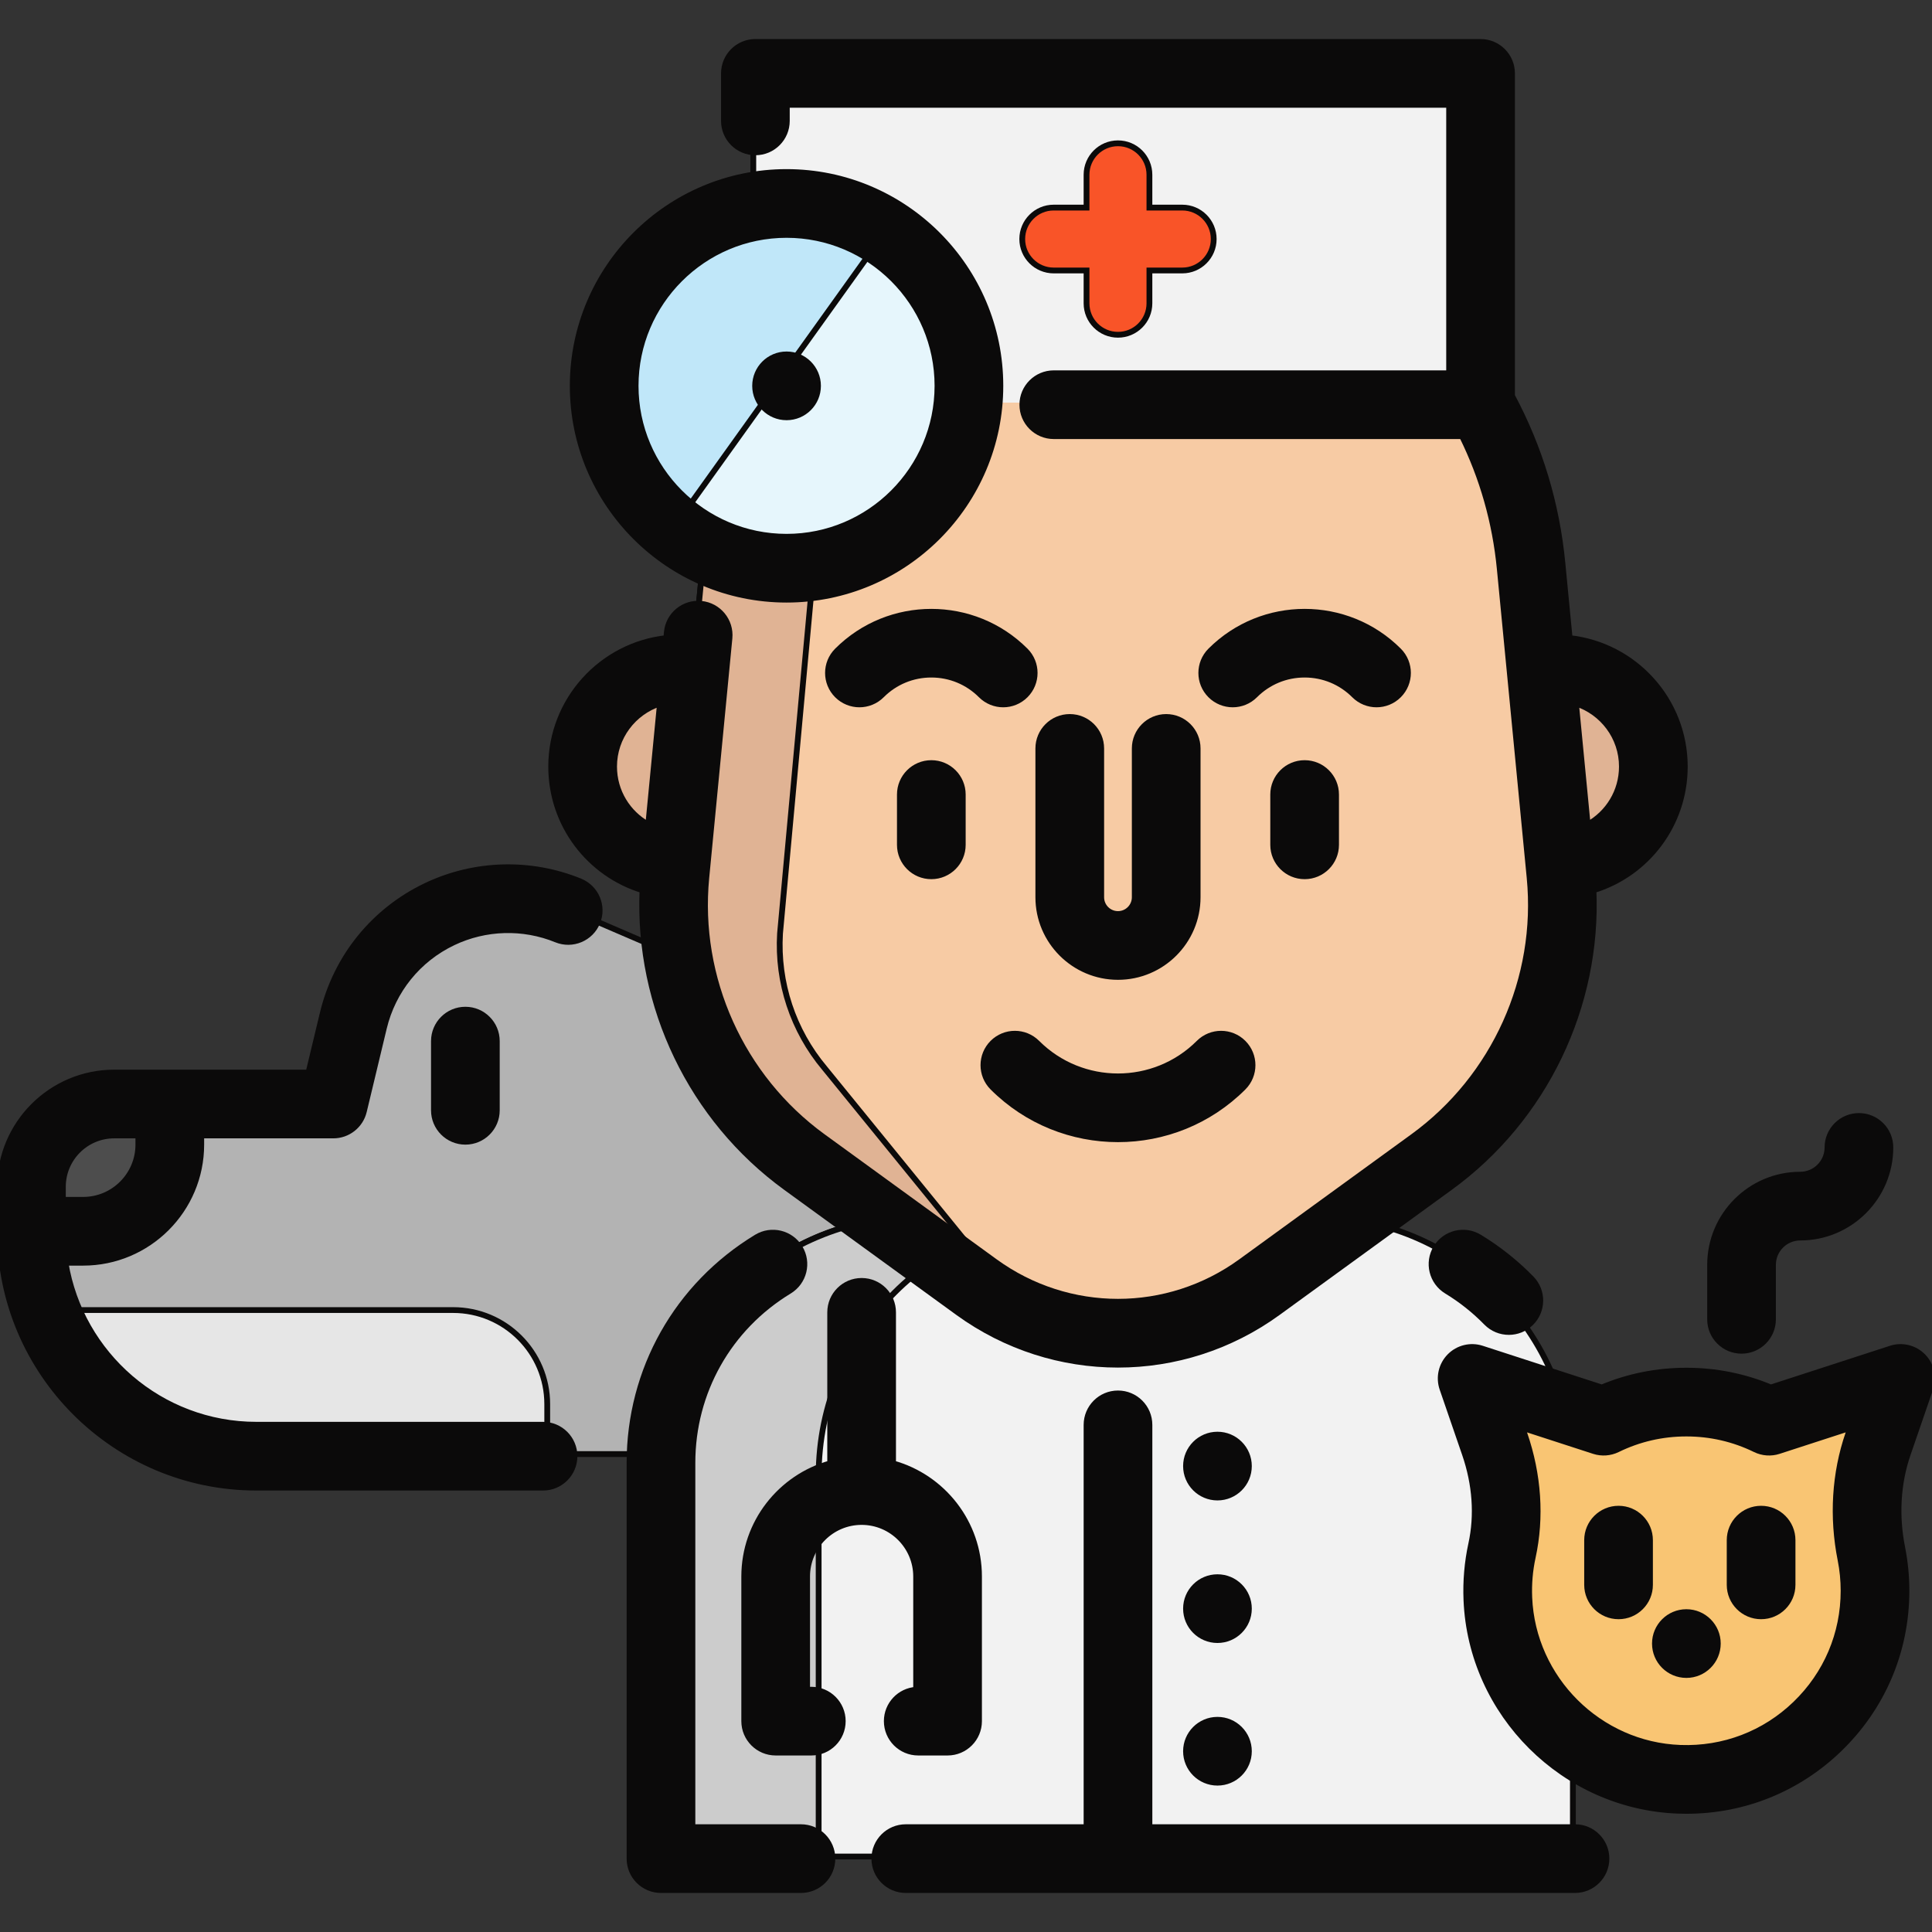 <!DOCTYPE svg PUBLIC "-//W3C//DTD SVG 1.1//EN" "http://www.w3.org/Graphics/SVG/1.1/DTD/svg11.dtd">
<!-- Uploaded to: SVG Repo, www.svgrepo.com, Transformed by: SVG Repo Mixer Tools -->
<svg height="224px" width="224px" version="1.1" id="Layer_1" xmlns="http://www.w3.org/2000/svg" xmlns:xlink="http://www.w3.org/1999/xlink" viewBox="0 0 512.00 512.00" xml:space="preserve" fill="#0b0a0a" stroke="#0b0a0a" stroke-width="1.536" transform="rotate(0)matrix(1, 0, 0, 1, 0, 0)">
<rect x="0" y="0" width="512.00" height="512.00" fill="#333333" stroke="none"/>
<g id="SVGRepo_bgCarrier" stroke-width="0"/>
<g id="SVGRepo_tracerCarrier" stroke-linecap="round" stroke-linejoin="round"/>
<g id="SVGRepo_iconCarrier"> <path style="fill:#B3B3B3;" d="M227.156,273.921l-10.211,111.424H67.376c-25.356,0-47.023-15.834-55.623-38.167 c-2.567-6.645-3.978-13.878-3.978-21.434v-11.8c0-12.111,9.822-21.923,21.934-21.923h58.067l5.3-22.089 c2.967-12.389,11.378-22.767,22.878-28.234c5.733-2.722,11.933-4.1,18.145-4.1c5.4,0,10.811,1.044,15.922,3.122L227.156,273.921z"/> <path style="fill:#4D4D4D;" d="M44.443,292.022v10.756c0,12.689-10.278,22.967-22.956,22.967H7.776v-11.8 c0-12.111,9.822-21.923,21.934-21.923H44.443z"/> <path style="fill:#E6E6E6;" d="M145.022,372.111v13.234H67.376c-25.356,0-47.023-15.834-55.623-38.167h108.324 C133.855,347.178,145.022,358.345,145.022,372.111z"/> <path style="fill:#F2F2F2;" d="M348.118,322.411H243.329c-37.952,0-68.719,30.766-68.719,68.719v100.869h242.225V391.129 C416.835,353.177,386.069,322.411,348.118,322.411z"/> <path style="fill:#CCCCCC;" d="M285.669,322.411h-42.341c-37.952,0-68.719,30.766-68.719,68.719v100.869h42.341V391.129 C216.951,353.177,247.717,322.411,285.669,322.411z"/> <g> <path style="fill:#E0B394;" d="M178.582,228.495c-13.778-0.611-24.745-11.978-24.745-25.9c0-14.311,11.6-25.923,25.923-25.923 c1.289,0,2.556,0.089,3.8,0.278"/> <path style="fill:#E0B394;" d="M412.83,228.495c13.778-0.611,24.756-11.978,24.756-25.9c0-14.311-11.611-25.923-25.934-25.923 c-1.289,0-2.567,0.1-3.8,0.278"/> </g> <path style="fill:#F7CBA4;" d="M258.217,340.534l-45.611-33.138c-24.103-17.511-37.142-46.469-34.276-76.124l7.911-81.866 c5.449-56.384,52.831-99.408,109.477-99.408l0,0c56.646,0,104.028,43.024,109.477,99.408l7.911,81.866 c2.866,29.655-10.172,58.612-34.276,76.124l-45.611,33.138C310.857,356.781,280.578,356.781,258.217,340.534z"/> <path style="fill:#E0B394;" d="M206.714,247.405c-0.767,12.967,3.456,25.723,11.811,35.667l47.671,58.579 c2.489,2.967,5.311,5.456,8.367,7.445c-5.733-2-11.245-4.867-16.345-8.567l-45.612-33.134c-24.1-17.511-37.134-46.467-34.267-76.123 l7.9-81.868c5.4-55.834,51.912-98.568,107.835-99.379c-34.445,0.833-73.449,33.3-75.482,67.879L206.714,247.405z"/> <polyline style="fill:#F2F2F2;" points="278.71,106.696 391.81,106.696 391.81,18.891 199.63,18.891 199.63,106.696 "/> <path style="fill:#C0E7F9;" d="M256.217,101.697c0,26.689-21.634,48.334-48.323,48.334c-11.111,0-21.345-3.744-29.512-10.056 c-11.445-8.833-18.822-22.7-18.822-38.278c0-26.689,21.634-48.334,48.334-48.334c9.889,0,19.078,2.967,26.734,8.067 C247.639,70.096,256.217,84.897,256.217,101.697z"/> <path style="fill:#E6F6FC;" d="M256.217,101.697c0,26.689-21.634,48.334-48.323,48.334c-11.111,0-21.345-3.744-29.512-10.056 l56.245-78.545C247.639,70.096,256.217,84.897,256.217,101.697z"/> <path style="fill:#F9C573;" d="M503.111,364.749l-34.85,11.319c-6.618-3.232-14.052-5.052-21.914-5.052 c-7.861,0-15.296,1.819-21.914,5.052l-34.85-11.319l5.977,17.371c3.12,9.069,3.979,18.841,1.936,28.211 c-0.894,4.101-1.284,8.39-1.102,12.8c1.071,25.868,22.193,46.892,48.065,47.844c28.474,1.049,51.887-21.723,51.887-49.963 c0-3.352-0.331-6.627-0.961-9.795c-1.932-9.708-1.47-19.738,1.75-29.097L503.111,364.749z"/> <path d="M263.059,276.389c-3.254,3.254-3.254,8.531,0,11.785c9.158,9.158,21.187,13.737,33.217,13.737s24.058-4.579,33.217-13.737 c3.254-3.254,3.254-8.53,0-11.785c-3.253-3.254-8.53-3.254-11.785,0c-11.818,11.817-31.045,11.817-42.863,0 C271.59,273.133,266.313,273.135,263.059,276.389z"/> <path d="M238.478,210.56v13.329c0,4.602,3.731,8.333,8.333,8.333s8.333-3.731,8.333-8.333V210.56c0-4.602-3.731-8.333-8.333-8.333 S238.478,205.958,238.478,210.56z"/> <path d="M364.793,186.671c2.132,0,4.266-0.813,5.892-2.441c3.254-3.254,3.254-8.531,0-11.785c-13.753-13.755-36.135-13.756-49.891,0 c-3.254,3.255-3.254,8.531,0,11.785c3.254,3.254,8.531,3.254,11.785,0c3.516-3.516,8.189-5.451,13.16-5.451 c4.971,0,9.645,1.936,13.16,5.451C360.527,185.858,362.659,186.671,364.793,186.671z"/> <path d="M221.866,172.446c-3.254,3.254-3.254,8.531,0,11.785c3.254,3.254,8.531,3.254,11.785,0c3.516-3.516,8.189-5.451,13.16-5.451 s9.646,1.936,13.16,5.451c1.627,1.627,3.76,2.441,5.892,2.441c2.132,0,4.266-0.813,5.892-2.441c3.254-3.254,3.254-8.531,0-11.785 C258.002,158.69,235.621,158.69,221.866,172.446z"/> <path d="M337.407,210.56v13.329c0,4.602,3.731,8.333,8.333,8.333c4.602,0,8.333-3.731,8.333-8.333V210.56 c0-4.602-3.731-8.333-8.333-8.333C341.138,202.227,337.407,205.958,337.407,210.56z"/> <path d="M212.265,484.22H183.5v-96.546c0-18.764,9.592-35.789,25.658-45.544c3.935-2.389,5.187-7.515,2.799-11.448 c-2.389-3.934-7.513-5.187-11.448-2.799c-21.087,12.802-33.676,35.154-33.676,59.791v104.879c0,4.602,3.731,8.333,8.333,8.333 h37.098c4.602,0,8.333-3.731,8.333-8.333C220.598,487.951,216.867,484.22,212.265,484.22z"/> <path d="M417.391,484.22H304.612V377.604c0-4.602-3.731-8.333-8.333-8.333c-4.602,0-8.333,3.731-8.333,8.333V484.22h-47.903 c-4.602,0-8.333,3.731-8.333,8.333c0,4.602,3.731,8.333,8.333,8.333h177.349c4.602,0,8.333-3.731,8.333-8.333 C425.724,487.951,421.994,484.22,417.391,484.22z"/> <path d="M380.591,330.681c-2.389,3.934-1.136,9.06,2.798,11.448c3.832,2.327,7.368,5.136,10.508,8.348 c1.633,1.67,3.796,2.509,5.96,2.509c2.101,0,4.203-0.789,5.825-2.374c3.291-3.217,3.352-8.493,0.134-11.784 c-4.116-4.211-8.75-7.893-13.776-10.945C388.105,325.494,382.978,326.747,380.591,330.681z"/> <path d="M283.498,190.005c-4.602,0-8.333,3.731-8.333,8.333v39.445c0,11.641,9.47,21.111,21.111,21.111 c11.641,0,21.111-9.47,21.111-21.111v-39.445c0-4.602-3.731-8.333-8.333-8.333c-4.602,0-8.333,3.731-8.333,8.333v39.445 c0,2.451-1.993,4.445-4.445,4.445c-2.451,0-4.444-1.993-4.444-4.445v-39.445C291.832,193.736,288.1,190.005,283.498,190.005z"/> <path d="M228.34,403.341c7.965,0,14.445,6.48,14.445,14.445v30.019c-4.343,0.286-7.778,3.899-7.778,8.315 c0,4.602,3.731,8.333,8.333,8.333h7.778c4.602,0,8.333-3.731,8.333-8.333v-38.334c0-14.269-9.658-26.316-22.778-29.969v-40.032 c0-4.602-3.731-8.333-8.333-8.333s-8.333,3.731-8.333,8.333v40.032c-13.12,3.653-22.778,15.7-22.778,29.969v38.334 c0,4.602,3.731,8.333,8.333,8.333h9.445c4.602,0,8.333-3.731,8.333-8.333c0-4.602-3.731-8.333-8.333-8.333h-1.111v-30 C213.895,409.821,220.374,403.341,228.34,403.341z"/> <path style="fill:#F95428;" d="M296.276,37.978c-4.602,0-8.333,3.731-8.333,8.333v8.703h-8.703c-4.602,0-8.333,3.731-8.333,8.333 s3.731,8.333,8.333,8.333h8.703v8.703c0,4.602,3.731,8.333,8.333,8.333c4.602,0,8.333-3.731,8.333-8.333v-8.703h8.703 c4.602,0,8.333-3.731,8.333-8.333s-3.731-8.333-8.333-8.333h-8.703v-8.703C304.609,41.709,300.878,37.978,296.276,37.978z"/> <path d="M170.262,235.912c-1.306,30.753,12.961,60.586,38.001,78.78l45.614,33.146c12.683,9.211,27.543,13.817,42.402,13.817 c14.859,0,29.718-4.607,42.395-13.818l45.612-33.145c25.048-18.2,39.316-48.033,38.003-78.78 c14.087-4.292,24.199-17.349,24.199-32.764c0-17.62-13.378-32.17-30.513-34.046l-1.927-19.932 c-1.509-15.64-6.003-30.519-13.349-44.265V19.447c0-4.602-3.731-8.333-8.333-8.333H200.186c-4.602,0-8.333,3.731-8.333,8.333v12.592 c0,4.602,3.731,8.333,8.333,8.333s8.333-3.731,8.333-8.333V27.78h175.512v71.138H279.266c-4.602,0-8.333,3.731-8.333,8.333 s3.731,8.333,8.333,8.333h108.191c5.446,11.003,8.807,22.817,10,35.188l7.911,81.857c2.57,26.594-9.262,52.871-30.882,68.58 l-45.612,33.145c-19.496,14.166-45.698,14.166-65.204,0l-45.612-33.145c-21.61-15.701-33.444-41.981-30.882-68.58l6.138-63.506 c0.442-4.581-2.912-8.655-7.493-9.097c-4.587-0.434-8.653,2.912-9.097,7.493l-0.153,1.583 c-17.128,1.877-30.502,16.426-30.502,34.046C146.072,218.564,156.181,231.62,170.262,235.912z M429.82,203.149 c0,6.626-3.643,12.394-9.068,15.394l-3.104-32.116C424.703,188.719,429.82,195.345,429.82,203.149z M174.899,186.428l-3.103,32.113 c-5.418-3.001-9.057-8.767-9.057-15.39C162.739,195.346,167.851,188.722,174.899,186.428z"/> <path d="M208.444,158.916c31.246,0,56.665-25.419,56.665-56.665s-25.419-56.665-56.665-56.665c-31.245,0-56.665,25.42-56.665,56.665 S177.199,158.916,208.444,158.916z M208.444,62.253c22.056,0,39.998,17.944,39.998,39.998S230.5,142.25,208.444,142.25 c-22.055,0-39.998-17.942-39.998-39.998S186.389,62.253,208.444,62.253z"/> <path d="M153.728,233.566c-13.129-5.359-27.999-4.935-40.802,1.161c-13.836,6.588-23.821,18.912-27.398,33.814l-3.768,15.698H30.263 C13.576,284.239,0,297.815,0,314.502v11.797c0,37.46,30.477,67.938,67.938,67.938h75.973c4.602,0,8.333-3.731,8.333-8.333 s-3.731-8.333-8.333-8.333H67.938c-25.433,0-46.589-18.617-50.583-42.937h4.681c17.257,0,31.297-14.039,31.297-31.297v-2.43h34.998 c3.853,0,7.203-2.641,8.103-6.389l5.301-22.087c2.396-9.983,9.087-18.241,18.357-22.656c8.578-4.085,18.542-4.368,27.337-0.778 c4.26,1.738,9.125-0.304,10.865-4.566C160.032,240.171,157.989,235.306,153.728,233.566z M36.666,303.336 c0,8.067-6.562,14.63-14.63,14.63h-5.369v-3.463c0-7.497,6.099-13.596,13.596-13.596h6.402v2.429H36.666z"/> <path d="M114.996,275.907v18.332c0,4.602,3.731,8.333,8.333,8.333c4.602,0,8.333-3.731,8.333-8.333v-18.332 c0-4.602-3.731-8.333-8.333-8.333C118.727,267.573,114.996,271.305,114.996,275.907z"/> <path d="M509.61,359.462c-2.216-2.253-5.513-3.059-8.518-2.084l-31.785,10.323c-7.097-2.963-14.618-4.465-22.405-4.465 s-15.307,1.5-22.405,4.465l-31.785-10.323c-3.006-0.976-6.303-0.168-8.518,2.084c-2.214,2.253-2.964,5.566-1.937,8.552l5.976,17.37 c2.741,7.97,3.32,16.175,1.673,23.727c-1.062,4.87-1.494,9.89-1.287,14.92c1.25,30.193,25.886,54.715,56.085,55.827 c0.743,0.027,1.483,0.041,2.223,0.041c15.184,0,29.473-5.751,40.448-16.329c11.513-11.098,17.855-26.015,17.855-42.003 c0-3.84-0.378-7.682-1.121-11.42c-1.692-8.508-1.189-17.069,1.458-24.76l5.977-17.374 C512.574,365.028,511.824,361.716,509.61,359.462z M489.81,379.966c-3.604,10.477-4.311,22.037-2.043,33.435 c0.531,2.67,0.801,5.418,0.801,8.168c0,11.42-4.53,22.075-12.755,30.003c-8.22,7.922-19.056,12.05-30.491,11.632 c-21.563-0.794-39.153-18.304-40.046-39.862c-0.15-3.608,0.159-7.2,0.918-10.68c2.297-10.535,1.538-21.841-2.198-32.698 l-0.541-1.574l18.961,6.158c2.057,0.668,4.29,0.51,6.231-0.438c5.716-2.791,11.857-4.207,18.256-4.207s12.541,1.416,18.257,4.207 c1.942,0.948,4.177,1.106,6.231,0.438l18.961-6.158L489.81,379.966z"/> <path d="M428.933,399.82c-4.602,0-8.333,3.731-8.333,8.333v11.852c0,4.602,3.731,8.333,8.333,8.333c4.602,0,8.333-3.731,8.333-8.333 v-11.852C437.267,403.551,433.536,399.82,428.933,399.82z"/> <path d="M458.378,408.153v11.852c0,4.602,3.731,8.333,8.333,8.333c4.602,0,8.333-3.731,8.333-8.333v-11.852 c0-4.602-3.731-8.333-8.333-8.333C462.109,399.82,458.378,403.551,458.378,408.153z"/> <path d="M461.527,357.967c4.602,0,8.333-3.731,8.333-8.333v-14.445c0-3.982,3.24-7.222,7.222-7.222 c13.172,0,23.889-10.717,23.889-23.889c0-4.602-3.731-8.333-8.333-8.333c-4.602,0-8.333,3.731-8.333,8.333 c0,3.982-3.24,7.222-7.222,7.222c-13.172,0-23.889,10.717-23.889,23.889v14.445C453.194,354.236,456.925,357.967,461.527,357.967z"/> <circle cx="322.638" cy="388.527" r="8.333"/> <circle cx="322.638" cy="426.305" r="8.333"/> <circle cx="322.638" cy="464.095" r="8.333"/> <circle cx="208.447" cy="102.257" r="8.333"/> <circle cx="446.906" cy="435.561" r="8.333"/> </g>
</svg>